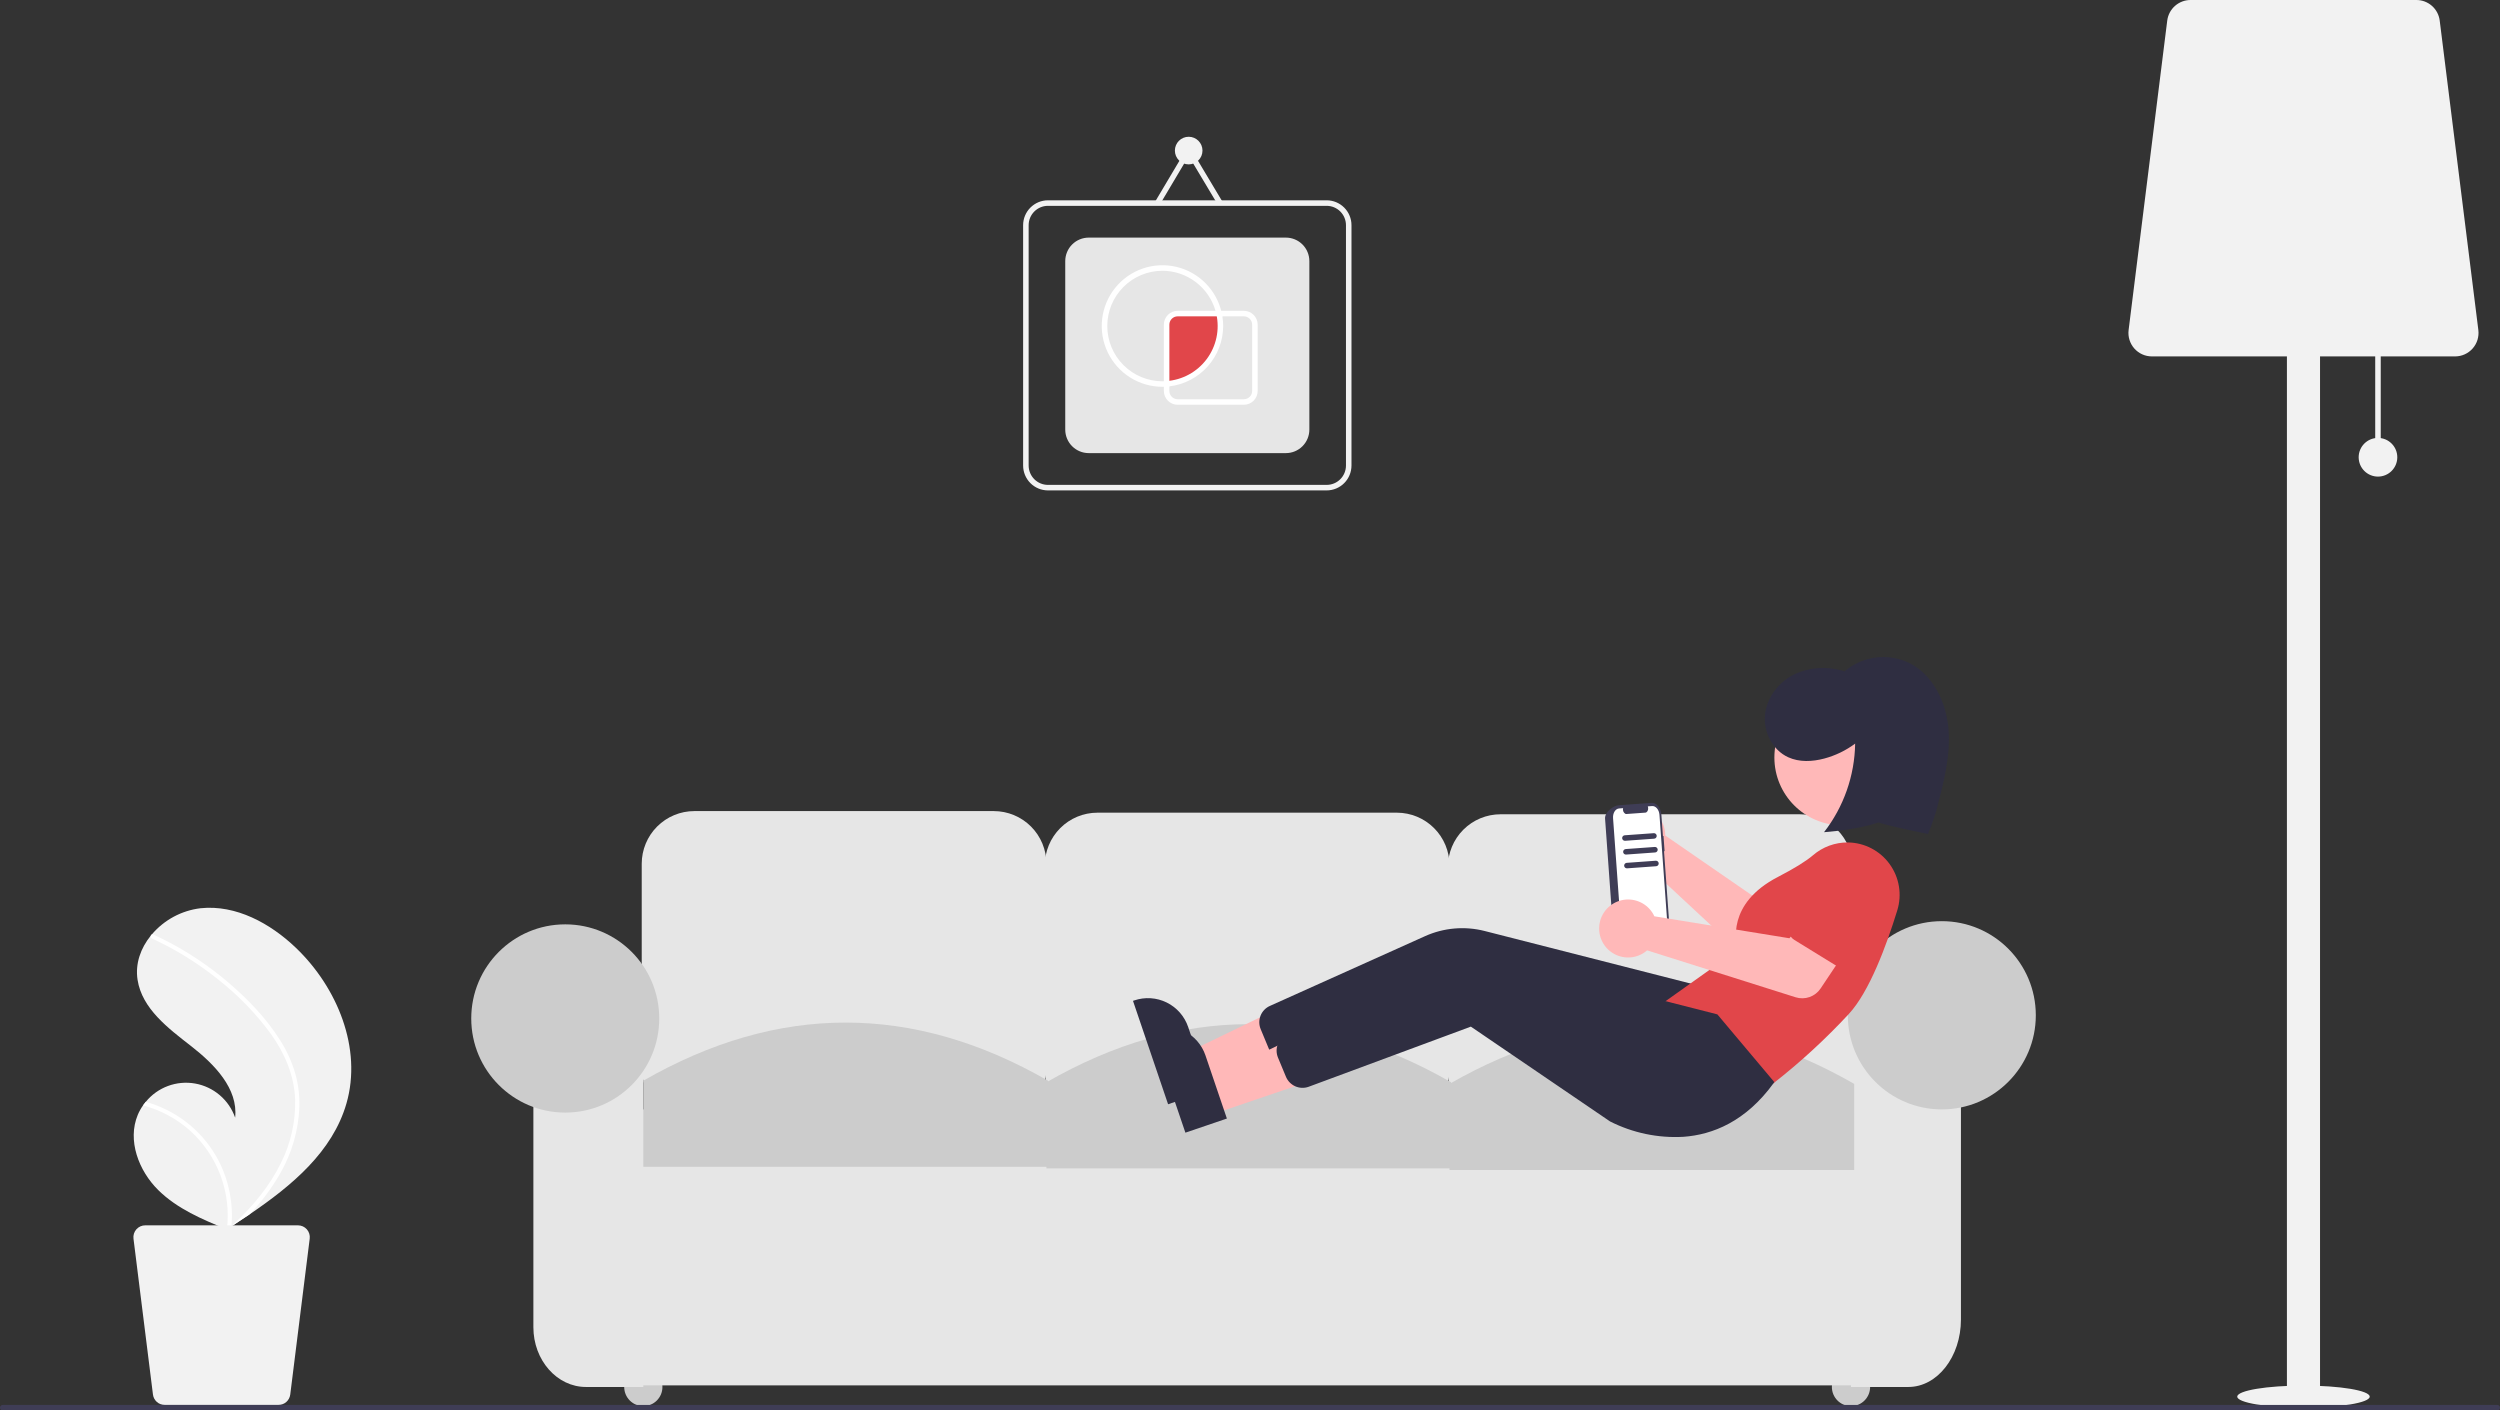 <svg width="335" height="189" viewBox="0 0 335 189" fill="none" xmlns="http://www.w3.org/2000/svg">
<rect x="0" y="0" width="335" height="189" fill="#333333" stroke="none"/>
<g clip-path="url(#clip0_1610_31470)">
<path d="M308.666 188.63C313.567 188.63 317.54 187.967 317.54 187.149C317.54 186.331 313.567 185.668 308.666 185.668C303.765 185.668 299.792 186.331 299.792 187.149C299.792 187.967 303.765 188.63 308.666 188.63Z" fill="#F2F2F2"/>
<path d="M319.019 45.723H318.28V61.272H319.019V45.723Z" fill="#F2F2F2"/>
<path d="M310.884 35.727H306.447V189H310.884V35.727Z" fill="#F2F2F2"/>
<path d="M328.979 47.759H288.352C287.907 47.759 287.466 47.664 287.06 47.481C286.653 47.297 286.291 47.029 285.996 46.695C285.701 46.36 285.481 45.967 285.349 45.541C285.218 45.114 285.178 44.665 285.234 44.222L290.41 2.757C290.506 1.996 290.876 1.296 291.45 0.789C292.024 0.282 292.763 0.001 293.529 0H323.803C324.569 0.001 325.308 0.282 325.882 0.789C326.456 1.296 326.825 1.996 326.921 2.757L332.098 44.222C332.153 44.665 332.114 45.114 331.983 45.541C331.851 45.967 331.631 46.36 331.336 46.695C331.041 47.029 330.678 47.297 330.272 47.481C329.866 47.664 329.425 47.759 328.979 47.759Z" fill="#F2F2F2"/>
<path d="M318.649 63.864C320.079 63.864 321.237 62.703 321.237 61.272C321.237 59.841 320.079 58.681 318.649 58.681C317.22 58.681 316.061 59.841 316.061 61.272C316.061 62.703 317.22 63.864 318.649 63.864Z" fill="#F2F2F2"/>
<path d="M46.427 147.855C44.559 154.343 39.104 158.886 33.414 162.744C32.62 163.283 31.825 163.809 31.03 164.323C31.025 164.326 31.02 164.331 31.014 164.333C30.976 164.358 30.938 164.383 30.902 164.407C30.738 164.513 30.574 164.619 30.411 164.724L30.5 164.764C30.5 164.764 30.588 164.811 30.492 164.772C30.463 164.76 30.434 164.749 30.405 164.737C27.1 163.402 23.736 161.969 21.203 159.468C18.575 156.872 17.039 152.799 18.462 149.388C18.649 148.941 18.885 148.516 19.166 148.122C19.282 147.957 19.406 147.798 19.536 147.643C20.32 146.684 21.346 145.951 22.508 145.521C23.669 145.09 24.924 144.977 26.143 145.193C27.363 145.409 28.503 145.947 29.446 146.75C30.389 147.553 31.102 148.594 31.51 149.764C31.928 145.868 28.719 142.603 25.631 140.195C22.541 137.787 19.03 135.166 18.433 131.291C18.099 129.134 18.848 127.045 20.212 125.368C20.254 125.317 20.297 125.266 20.34 125.216C22.001 123.262 24.336 122.008 26.88 121.703C31.618 121.21 36.22 123.721 39.662 127.019C45.201 132.326 48.55 140.477 46.427 147.855Z" fill="#F2F2F2"/>
<path d="M37.522 139.368C38.431 140.784 39.129 142.326 39.594 143.944C39.987 145.39 40.162 146.887 40.113 148.386C39.986 151.468 39.122 154.476 37.593 157.154C36.441 159.186 35.037 161.065 33.415 162.744C32.62 163.283 31.826 163.81 31.03 164.324C31.025 164.326 31.02 164.331 31.014 164.333C30.976 164.358 30.938 164.383 30.902 164.408C30.738 164.513 30.574 164.619 30.411 164.724C30.411 164.724 30.588 164.811 30.492 164.772C30.464 164.76 30.434 164.749 30.405 164.737C30.701 162.305 30.411 159.838 29.559 157.541C28.706 155.245 27.317 153.186 25.506 151.538C23.691 149.915 21.519 148.745 19.166 148.122C19.282 147.957 19.406 147.799 19.536 147.643C20.444 147.898 21.328 148.233 22.178 148.645C25.215 150.105 27.702 152.506 29.271 155.491C30.678 158.202 31.284 161.259 31.017 164.303C31.153 164.18 31.289 164.054 31.421 163.929C33.932 161.585 36.163 158.893 37.673 155.787C38.983 153.157 39.627 150.245 39.548 147.306C39.425 144.103 38.15 141.135 36.304 138.552C34.281 135.796 31.891 133.33 29.201 131.222C26.489 129.048 23.523 127.214 20.366 125.761C20.295 125.728 20.239 125.668 20.211 125.595C20.182 125.522 20.183 125.441 20.212 125.368C20.233 125.302 20.279 125.248 20.34 125.216C20.372 125.203 20.405 125.197 20.439 125.198C20.474 125.199 20.507 125.209 20.537 125.225C20.927 125.404 21.314 125.586 21.698 125.776C24.895 127.359 27.884 129.333 30.595 131.653C33.214 133.888 35.679 136.443 37.522 139.368Z" fill="white"/>
<path d="M19.459 164.195H39.93C40.154 164.195 40.376 164.243 40.581 164.335C40.786 164.428 40.968 164.563 41.117 164.731C41.266 164.9 41.377 165.098 41.443 165.313C41.509 165.528 41.529 165.754 41.501 165.977L38.893 186.87C38.844 187.254 38.658 187.606 38.369 187.862C38.08 188.118 37.707 188.259 37.321 188.259H22.067C21.681 188.259 21.309 188.118 21.02 187.862C20.73 187.606 20.544 187.254 20.496 186.87L17.887 165.977C17.859 165.754 17.879 165.528 17.945 165.313C18.012 165.098 18.123 164.9 18.271 164.731C18.42 164.563 18.603 164.428 18.807 164.335C19.012 164.243 19.234 164.195 19.459 164.195Z" fill="#F2F2F2"/>
<path d="M86.204 188.42C87.619 188.42 88.766 187.271 88.766 185.855C88.766 184.438 87.619 183.29 86.204 183.29C84.79 183.29 83.643 184.438 83.643 185.855C83.643 187.271 84.79 188.42 86.204 188.42Z" fill="#CCCCCC"/>
<path d="M248.034 188.42C249.449 188.42 250.596 187.271 250.596 185.855C250.596 184.438 249.449 183.29 248.034 183.29C246.619 183.29 245.472 184.438 245.472 185.855C245.472 187.271 246.619 188.42 248.034 188.42Z" fill="#CCCCCC"/>
<path d="M133.173 150.156H93.036C91.168 150.154 89.378 149.41 88.057 148.088C86.736 146.765 85.993 144.972 85.991 143.102V115.74C85.993 113.87 86.736 112.076 88.057 110.754C89.378 109.432 91.168 108.688 93.036 108.686H133.173C135.041 108.688 136.832 109.432 138.153 110.754C139.474 112.076 140.217 113.87 140.219 115.74V143.102C140.217 144.972 139.474 146.765 138.153 148.088C136.832 149.41 135.041 150.154 133.173 150.156Z" fill="#E6E6E6"/>
<path d="M187.188 150.37H147.05C145.183 150.368 143.392 149.624 142.071 148.301C140.75 146.979 140.007 145.186 140.005 143.316V115.954C140.007 114.083 140.75 112.29 142.071 110.968C143.392 109.645 145.183 108.902 147.05 108.899H187.188C189.055 108.902 190.846 109.645 192.167 110.968C193.488 112.29 194.231 114.083 194.233 115.954V143.316C194.231 145.186 193.488 146.979 192.167 148.301C190.846 149.624 189.055 150.368 187.188 150.37Z" fill="#E6E6E6"/>
<path d="M241.202 150.584H201.065C199.197 150.582 197.406 149.838 196.085 148.515C194.765 147.193 194.022 145.4 194.02 143.529V116.168C194.022 114.297 194.765 112.504 196.085 111.182C197.406 109.859 199.197 109.115 201.065 109.113H241.202C243.07 109.115 244.861 109.859 246.181 111.182C247.502 112.504 248.245 114.297 248.247 116.168V143.53C248.245 145.4 247.502 147.193 246.181 148.515C244.861 149.838 243.07 150.582 241.202 150.584Z" fill="#E6E6E6"/>
<path d="M256.574 148.66H79.8V185.641H256.574V148.66Z" fill="#E6E6E6"/>
<path d="M86.204 185.855H78.519C74.634 185.855 71.473 182.262 71.473 177.845V139.254H86.204V185.855Z" fill="#E6E6E6"/>
<path d="M255.72 185.855H248.034V133.269H262.765V176.817C262.765 181.8 259.605 185.855 255.72 185.855Z" fill="#E6E6E6"/>
<path d="M140.432 156.355H86.204V144.812C104.28 134.43 122.356 134.43 140.432 144.812V156.355Z" fill="#CCCCCC"/>
<path d="M194.447 156.569H140.219V145.026C158.295 134.644 176.371 134.644 194.447 145.026V156.569Z" fill="#CCCCCC"/>
<path d="M248.461 156.783H194.233V145.24C212.309 134.858 230.385 134.858 248.461 145.24V156.783Z" fill="#CCCCCC"/>
<path d="M75.743 149.087C82.7 149.087 88.339 143.44 88.339 136.475C88.339 129.509 82.7 123.863 75.743 123.863C68.787 123.863 63.147 129.509 63.147 136.475C63.147 143.44 68.787 149.087 75.743 149.087Z" fill="#CCCCCC"/>
<path d="M260.203 148.66C267.16 148.66 272.799 143.013 272.799 136.048C272.799 129.082 267.16 123.436 260.203 123.436C253.246 123.436 247.607 129.082 247.607 136.048C247.607 143.013 253.246 148.66 260.203 148.66Z" fill="#CCCCCC"/>
<path d="M223.098 111.339C223.127 111.542 223.14 111.747 223.138 111.952L238.236 122.371L242.263 120.463L245.934 126.171L239.134 130.243C238.584 130.572 237.943 130.714 237.306 130.647C236.67 130.58 236.072 130.308 235.603 129.872L220.312 115.662C219.553 115.876 218.747 115.853 218.002 115.597C217.256 115.341 216.606 114.864 216.138 114.229C215.67 113.594 215.406 112.832 215.381 112.043C215.356 111.254 215.572 110.477 215.999 109.814C216.427 109.15 217.045 108.633 217.774 108.331C218.502 108.029 219.304 107.956 220.075 108.121C220.846 108.287 221.548 108.684 222.088 109.258C222.628 109.833 222.98 110.559 223.098 111.34V111.339Z" fill="#FFB8B8"/>
<path d="M238.527 121.475C238.594 121.245 238.709 121.032 238.865 120.85C239.021 120.669 239.215 120.523 239.432 120.424L247.024 116.941C248.049 116.272 249.297 116.038 250.494 116.29C251.692 116.542 252.74 117.258 253.411 118.283C254.081 119.308 254.318 120.557 254.07 121.756C253.822 122.956 253.11 124.008 252.088 124.682L245.812 130.239C245.633 130.397 245.421 130.515 245.193 130.585C244.964 130.654 244.723 130.673 244.486 130.641C244.249 130.609 244.022 130.526 243.82 130.398C243.618 130.27 243.445 130.1 243.315 129.899L238.731 122.847C238.6 122.646 238.515 122.42 238.479 122.183C238.444 121.946 238.461 121.705 238.527 121.475Z" fill="#F50057"/>
<path d="M222.908 112.018L222.832 112.024L222.625 109.156C222.558 108.24 221.966 107.536 221.302 107.584L216.9 107.903C216.235 107.951 215.013 108.786 215.079 109.703L215.133 110.442L216.216 125.434C216.282 126.351 217.612 127.001 218.276 126.953L222.679 126.634C223.343 126.586 223.828 125.804 223.761 124.887L222.979 114.065L223.055 114.059L222.908 112.018Z" fill="#3F3D56"/>
<path d="M222.369 109.187L223.505 124.895C223.554 125.579 223.192 126.163 222.696 126.199L218.272 126.52C217.776 126.556 217.334 126.03 217.285 125.345L216.15 109.637C216.1 108.953 216.462 108.369 216.958 108.333L217.495 108.294C217.458 108.434 217.466 108.582 217.518 108.717C217.57 108.852 217.663 108.966 217.785 109.045C217.836 109.069 217.892 109.08 217.949 109.077L220.471 108.894C220.706 108.877 220.878 108.599 220.855 108.273C220.849 108.198 220.833 108.125 220.807 108.054L221.382 108.012C221.878 107.977 222.32 108.502 222.369 109.187Z" fill="white"/>
<path d="M160.312 145.458L158.853 141.16L174.714 133.48L176.867 139.823L160.312 145.458Z" fill="#FFB8B8"/>
<path d="M156.524 147.97L151.82 134.114L151.995 134.054C152.702 133.813 153.45 133.714 154.195 133.763C154.941 133.812 155.67 134.007 156.34 134.337C157.01 134.668 157.609 135.127 158.102 135.689C158.594 136.252 158.972 136.906 159.212 137.614L159.212 137.614L162.086 146.077L156.524 147.97Z" fill="#2F2E41"/>
<path d="M223.26 148.525C219.859 148.716 216.467 148.005 213.428 146.464L194.778 133.76L173.001 141.834C172.423 142.031 171.792 142.001 171.235 141.75C170.678 141.499 170.237 141.046 170.001 140.482L168.934 137.912C168.69 137.333 168.683 136.683 168.914 136.099C169.145 135.516 169.595 135.047 170.168 134.793L190.973 125.438C193.471 124.319 196.273 124.076 198.926 124.749L227.809 132.118L235.443 141.196L235.358 141.313C231.61 146.491 227.165 148.242 223.26 148.525Z" fill="#2F2E41"/>
<path d="M246.849 110.591C251.864 110.591 255.93 106.52 255.93 101.498C255.93 96.476 251.864 92.405 246.849 92.405C241.833 92.405 237.767 96.476 237.767 101.498C237.767 106.52 241.833 110.591 246.849 110.591Z" fill="#FFB8B8"/>
<path d="M237.526 145.244L222.91 134.353L232.878 127.259C232.593 126.341 231.328 121.088 238.246 117.507C240.435 116.374 242.013 115.399 242.935 114.608C244.242 113.478 245.917 112.867 247.644 112.888C248.733 112.905 249.803 113.176 250.769 113.679C251.735 114.181 252.571 114.902 253.21 115.785C253.85 116.667 254.276 117.686 254.454 118.761C254.632 119.837 254.558 120.939 254.238 121.981C252.795 126.675 250.498 132.896 247.743 135.871C244.627 139.232 241.247 142.338 237.637 145.161L237.526 145.244Z" fill="#E1464A"/>
<path d="M162.63 149.266L161.171 144.968L177.031 137.289L179.185 143.631L162.63 149.266Z" fill="#FFB8B8"/>
<path d="M158.842 151.778L154.137 137.921L154.312 137.862C155.02 137.621 155.767 137.522 156.513 137.571C157.259 137.619 157.987 137.814 158.657 138.145C159.328 138.475 159.926 138.935 160.419 139.497C160.912 140.059 161.289 140.713 161.53 141.421L161.53 141.422L164.403 149.885L158.842 151.778Z" fill="#2F2E41"/>
<path d="M225.578 152.333C222.176 152.524 218.785 151.813 215.745 150.272L197.095 137.568L175.318 145.642C174.74 145.839 174.109 145.809 173.552 145.558C172.996 145.307 172.555 144.854 172.319 144.29L171.251 141.72C171.008 141.141 171.001 140.491 171.232 139.907C171.463 139.324 171.913 138.855 172.486 138.601L193.291 129.246C195.789 128.127 198.591 127.884 201.244 128.557L230.126 135.926L237.761 145.004L237.676 145.122C233.928 150.299 229.483 152.05 225.578 152.333Z" fill="#2F2E41"/>
<path d="M221.386 122.247C221.499 122.418 221.599 122.597 221.684 122.784L239.784 125.727L242.607 122.276L248.365 125.861L243.961 132.456C243.605 132.989 243.086 133.392 242.482 133.604C241.878 133.817 241.222 133.828 240.611 133.635L220.716 127.348C220.122 127.866 219.384 128.192 218.601 128.28C217.818 128.368 217.026 128.216 216.332 127.843C215.637 127.47 215.073 126.894 214.713 126.191C214.353 125.489 214.216 124.694 214.318 123.912C214.421 123.129 214.759 122.396 215.288 121.811C215.817 121.226 216.511 120.816 217.278 120.635C218.045 120.454 218.849 120.512 219.583 120.8C220.317 121.088 220.946 121.593 221.386 122.247Z" fill="#FFB8B8"/>
<path d="M239.663 124.792C239.625 124.556 239.638 124.314 239.702 124.084C239.765 123.853 239.878 123.638 240.032 123.455L245.403 117.053C246.044 116.009 247.072 115.263 248.261 114.977C249.451 114.691 250.705 114.889 251.749 115.528C252.793 116.166 253.541 117.193 253.83 118.384C254.119 119.574 253.925 120.83 253.29 121.877L249.994 129.59C249.9 129.81 249.759 130.007 249.582 130.168C249.405 130.329 249.196 130.45 248.968 130.522C248.74 130.595 248.499 130.617 248.262 130.588C248.024 130.559 247.796 130.479 247.592 130.353L240.434 125.945C240.23 125.82 240.056 125.652 239.923 125.453C239.79 125.254 239.701 125.029 239.663 124.792Z" fill="#E1464A"/>
<path d="M244.421 111.513C247.06 108.113 248.523 103.947 248.59 99.642C247.348 100.566 245.942 101.246 244.447 101.646C242.86 102.069 241.115 102.154 239.621 101.472C237.517 100.513 236.273 98.066 236.512 95.764C236.751 93.463 238.34 91.406 240.408 90.374C242.526 89.382 244.941 89.236 247.163 89.965C248.338 88.962 249.777 88.32 251.307 88.116C252.837 87.912 254.394 88.153 255.791 88.812C259.005 90.391 260.783 94.05 261.091 97.622C261.4 101.194 260.483 104.745 259.574 108.213L259.472 108.605C259.189 109.685 258.366 111.756 258.366 111.756C258.366 111.756 253.591 110.813 251.693 110.208C248.943 111.203 244.421 111.513 244.421 111.513Z" fill="#2F2E41"/>
<path d="M221.656 112.384L217.764 112.666C217.667 112.673 217.57 112.641 217.496 112.577C217.422 112.512 217.376 112.421 217.369 112.323C217.362 112.226 217.394 112.129 217.458 112.055C217.522 111.98 217.613 111.935 217.711 111.927L221.602 111.646C221.651 111.642 221.699 111.648 221.746 111.663C221.792 111.678 221.835 111.703 221.871 111.734C221.908 111.766 221.938 111.805 221.96 111.849C221.982 111.892 221.995 111.939 221.999 111.988C222.002 112.037 221.996 112.085 221.981 112.132C221.965 112.178 221.941 112.22 221.909 112.257C221.877 112.294 221.838 112.324 221.795 112.346C221.751 112.368 221.704 112.381 221.656 112.384Z" fill="#3F3D56"/>
<path d="M221.789 114.23L217.898 114.512C217.849 114.516 217.801 114.51 217.754 114.494C217.708 114.479 217.665 114.455 217.629 114.423C217.592 114.391 217.562 114.353 217.54 114.309C217.518 114.266 217.505 114.218 217.501 114.17C217.498 114.121 217.504 114.072 217.519 114.026C217.535 113.98 217.559 113.937 217.591 113.9C217.623 113.864 217.661 113.833 217.705 113.812C217.748 113.79 217.796 113.777 217.844 113.774L221.736 113.492C221.833 113.485 221.93 113.517 222.004 113.581C222.078 113.645 222.124 113.736 222.131 113.834C222.138 113.932 222.106 114.029 222.042 114.103C221.978 114.177 221.887 114.223 221.789 114.23Z" fill="#3F3D56"/>
<path d="M221.923 116.076L218.031 116.358C217.934 116.365 217.837 116.333 217.763 116.269C217.689 116.205 217.644 116.114 217.637 116.016C217.63 115.918 217.662 115.821 217.726 115.747C217.79 115.673 217.88 115.627 217.978 115.62L221.869 115.338C221.967 115.331 222.064 115.363 222.138 115.427C222.212 115.491 222.258 115.582 222.265 115.68C222.272 115.778 222.24 115.875 222.176 115.949C222.111 116.024 222.02 116.069 221.923 116.076Z" fill="#3F3D56"/>
<path d="M334.63 189H0.37C0.272 189 0.178 188.961 0.108 188.892C0.039 188.822 0 188.728 0 188.63C0 188.532 0.039 188.438 0.108 188.368C0.178 188.299 0.272 188.26 0.37 188.26H334.63C334.728 188.26 334.822 188.299 334.892 188.368C334.961 188.438 335 188.532 335 188.63C335 188.728 334.961 188.822 334.892 188.892C334.822 188.961 334.728 189 334.63 189Z" fill="#3F3D56"/>
<path d="M177.772 65.715H140.426C139.544 65.714 138.698 65.363 138.074 64.738C137.45 64.113 137.099 63.266 137.098 62.383V30.173C137.099 29.29 137.45 28.443 138.074 27.818C138.698 27.194 139.544 26.842 140.426 26.841H177.772C178.654 26.842 179.5 27.194 180.124 27.818C180.748 28.443 181.098 29.29 181.099 30.173V62.383C181.098 63.266 180.748 64.113 180.124 64.738C179.5 65.363 178.654 65.714 177.772 65.715ZM140.426 27.582C139.74 27.582 139.082 27.856 138.597 28.342C138.112 28.828 137.839 29.486 137.838 30.173V62.383C137.839 63.07 138.112 63.729 138.597 64.215C139.082 64.701 139.74 64.974 140.426 64.975H177.772C178.458 64.974 179.116 64.701 179.601 64.215C180.086 63.729 180.359 63.07 180.36 62.383V30.173C180.359 29.486 180.086 28.828 179.601 28.342C179.116 27.856 178.458 27.582 177.772 27.582H140.426Z" fill="#F2F2F2"/>
<path d="M172.311 60.717H145.886C145.053 60.716 144.254 60.384 143.665 59.794C143.076 59.204 142.744 58.404 142.743 57.57V34.986C142.744 34.152 143.076 33.352 143.665 32.762C144.254 32.172 145.053 31.84 145.886 31.839H172.311C173.145 31.84 173.944 32.172 174.533 32.762C175.122 33.352 175.453 34.152 175.454 34.986V57.57C175.453 58.404 175.122 59.204 174.533 59.794C173.944 60.384 173.145 60.716 172.311 60.717Z" fill="#E6E6E6"/>
<path d="M159.284 22.028C160.305 22.028 161.133 21.2 161.133 20.177C161.133 19.155 160.305 18.326 159.284 18.326C158.263 18.326 157.435 19.155 157.435 20.177C157.435 21.2 158.263 22.028 159.284 22.028Z" fill="#F2F2F2"/>
<path d="M163.171 27.402L159.285 20.9L155.421 27.401L154.785 27.023L159.283 19.455L163.805 27.021L163.171 27.402Z" fill="#F2F2F2"/>
<path d="M163.536 43.687C163.535 43.126 163.473 42.568 163.353 42.02H157.805C157.412 42.02 157.036 42.176 156.759 42.454C156.482 42.732 156.326 43.109 156.326 43.501V51.433C158.283 51.294 160.115 50.418 161.453 48.98C162.791 47.543 163.535 45.651 163.536 43.687Z" fill="#E1464A"/>
<path d="M155.771 51.831C154.237 51.832 152.734 51.398 151.435 50.58C150.137 49.761 149.096 48.592 148.433 47.207C147.769 45.822 147.511 44.277 147.687 42.751C147.864 41.224 148.467 39.779 149.429 38.582C150.39 37.385 151.67 36.485 153.121 35.985C154.572 35.485 156.134 35.406 157.628 35.757C159.122 36.108 160.486 36.876 161.563 37.97C162.639 39.064 163.385 40.441 163.714 41.941L163.812 42.391H157.805C157.511 42.391 157.229 42.508 157.021 42.716C156.813 42.925 156.696 43.207 156.695 43.501V51.778L156.288 51.807C156.116 51.819 155.945 51.831 155.771 51.831ZM155.771 36.282C153.81 36.282 151.929 37.062 150.542 38.451C149.155 39.839 148.376 41.723 148.376 43.687C148.376 45.65 149.155 47.534 150.542 48.922C151.929 50.311 153.81 51.091 155.771 51.091C155.833 51.091 155.895 51.089 155.956 51.086V43.501C155.957 43.011 156.152 42.54 156.498 42.193C156.845 41.846 157.315 41.651 157.805 41.65H162.878C162.431 40.108 161.496 38.751 160.216 37.784C158.935 36.816 157.376 36.289 155.771 36.282Z" fill="white"/>
<path d="M166.679 54.238H157.805C157.315 54.237 156.845 54.042 156.498 53.695C156.152 53.348 155.957 52.878 155.956 52.387V51.088L156.3 51.064C157.358 50.991 158.389 50.69 159.32 50.181C160.252 49.673 161.063 48.969 161.699 48.118C162.334 47.267 162.778 46.289 163.001 45.25C163.225 44.212 163.221 43.137 162.992 42.1L162.893 41.65H166.679C167.169 41.651 167.639 41.846 167.986 42.193C168.332 42.54 168.527 43.011 168.528 43.502V52.387C168.527 52.878 168.332 53.348 167.986 53.695C167.639 54.042 167.169 54.237 166.679 54.238ZM156.696 51.771V52.387C156.696 52.681 156.813 52.964 157.021 53.172C157.229 53.38 157.511 53.497 157.805 53.498H166.679C166.973 53.497 167.255 53.38 167.463 53.172C167.671 52.964 167.788 52.681 167.788 52.387V43.502C167.788 43.207 167.671 42.925 167.463 42.717C167.255 42.508 166.973 42.391 166.679 42.391H163.8C163.87 42.819 163.905 43.252 163.906 43.687C163.899 45.684 163.162 47.609 161.833 49.099C160.504 50.589 158.677 51.539 156.696 51.771Z" fill="white"/>
</g>
<defs>
<clipPath id="clip0_1610_31470">
<rect width="335" height="189" fill="white"/>
</clipPath>
</defs>
</svg>
